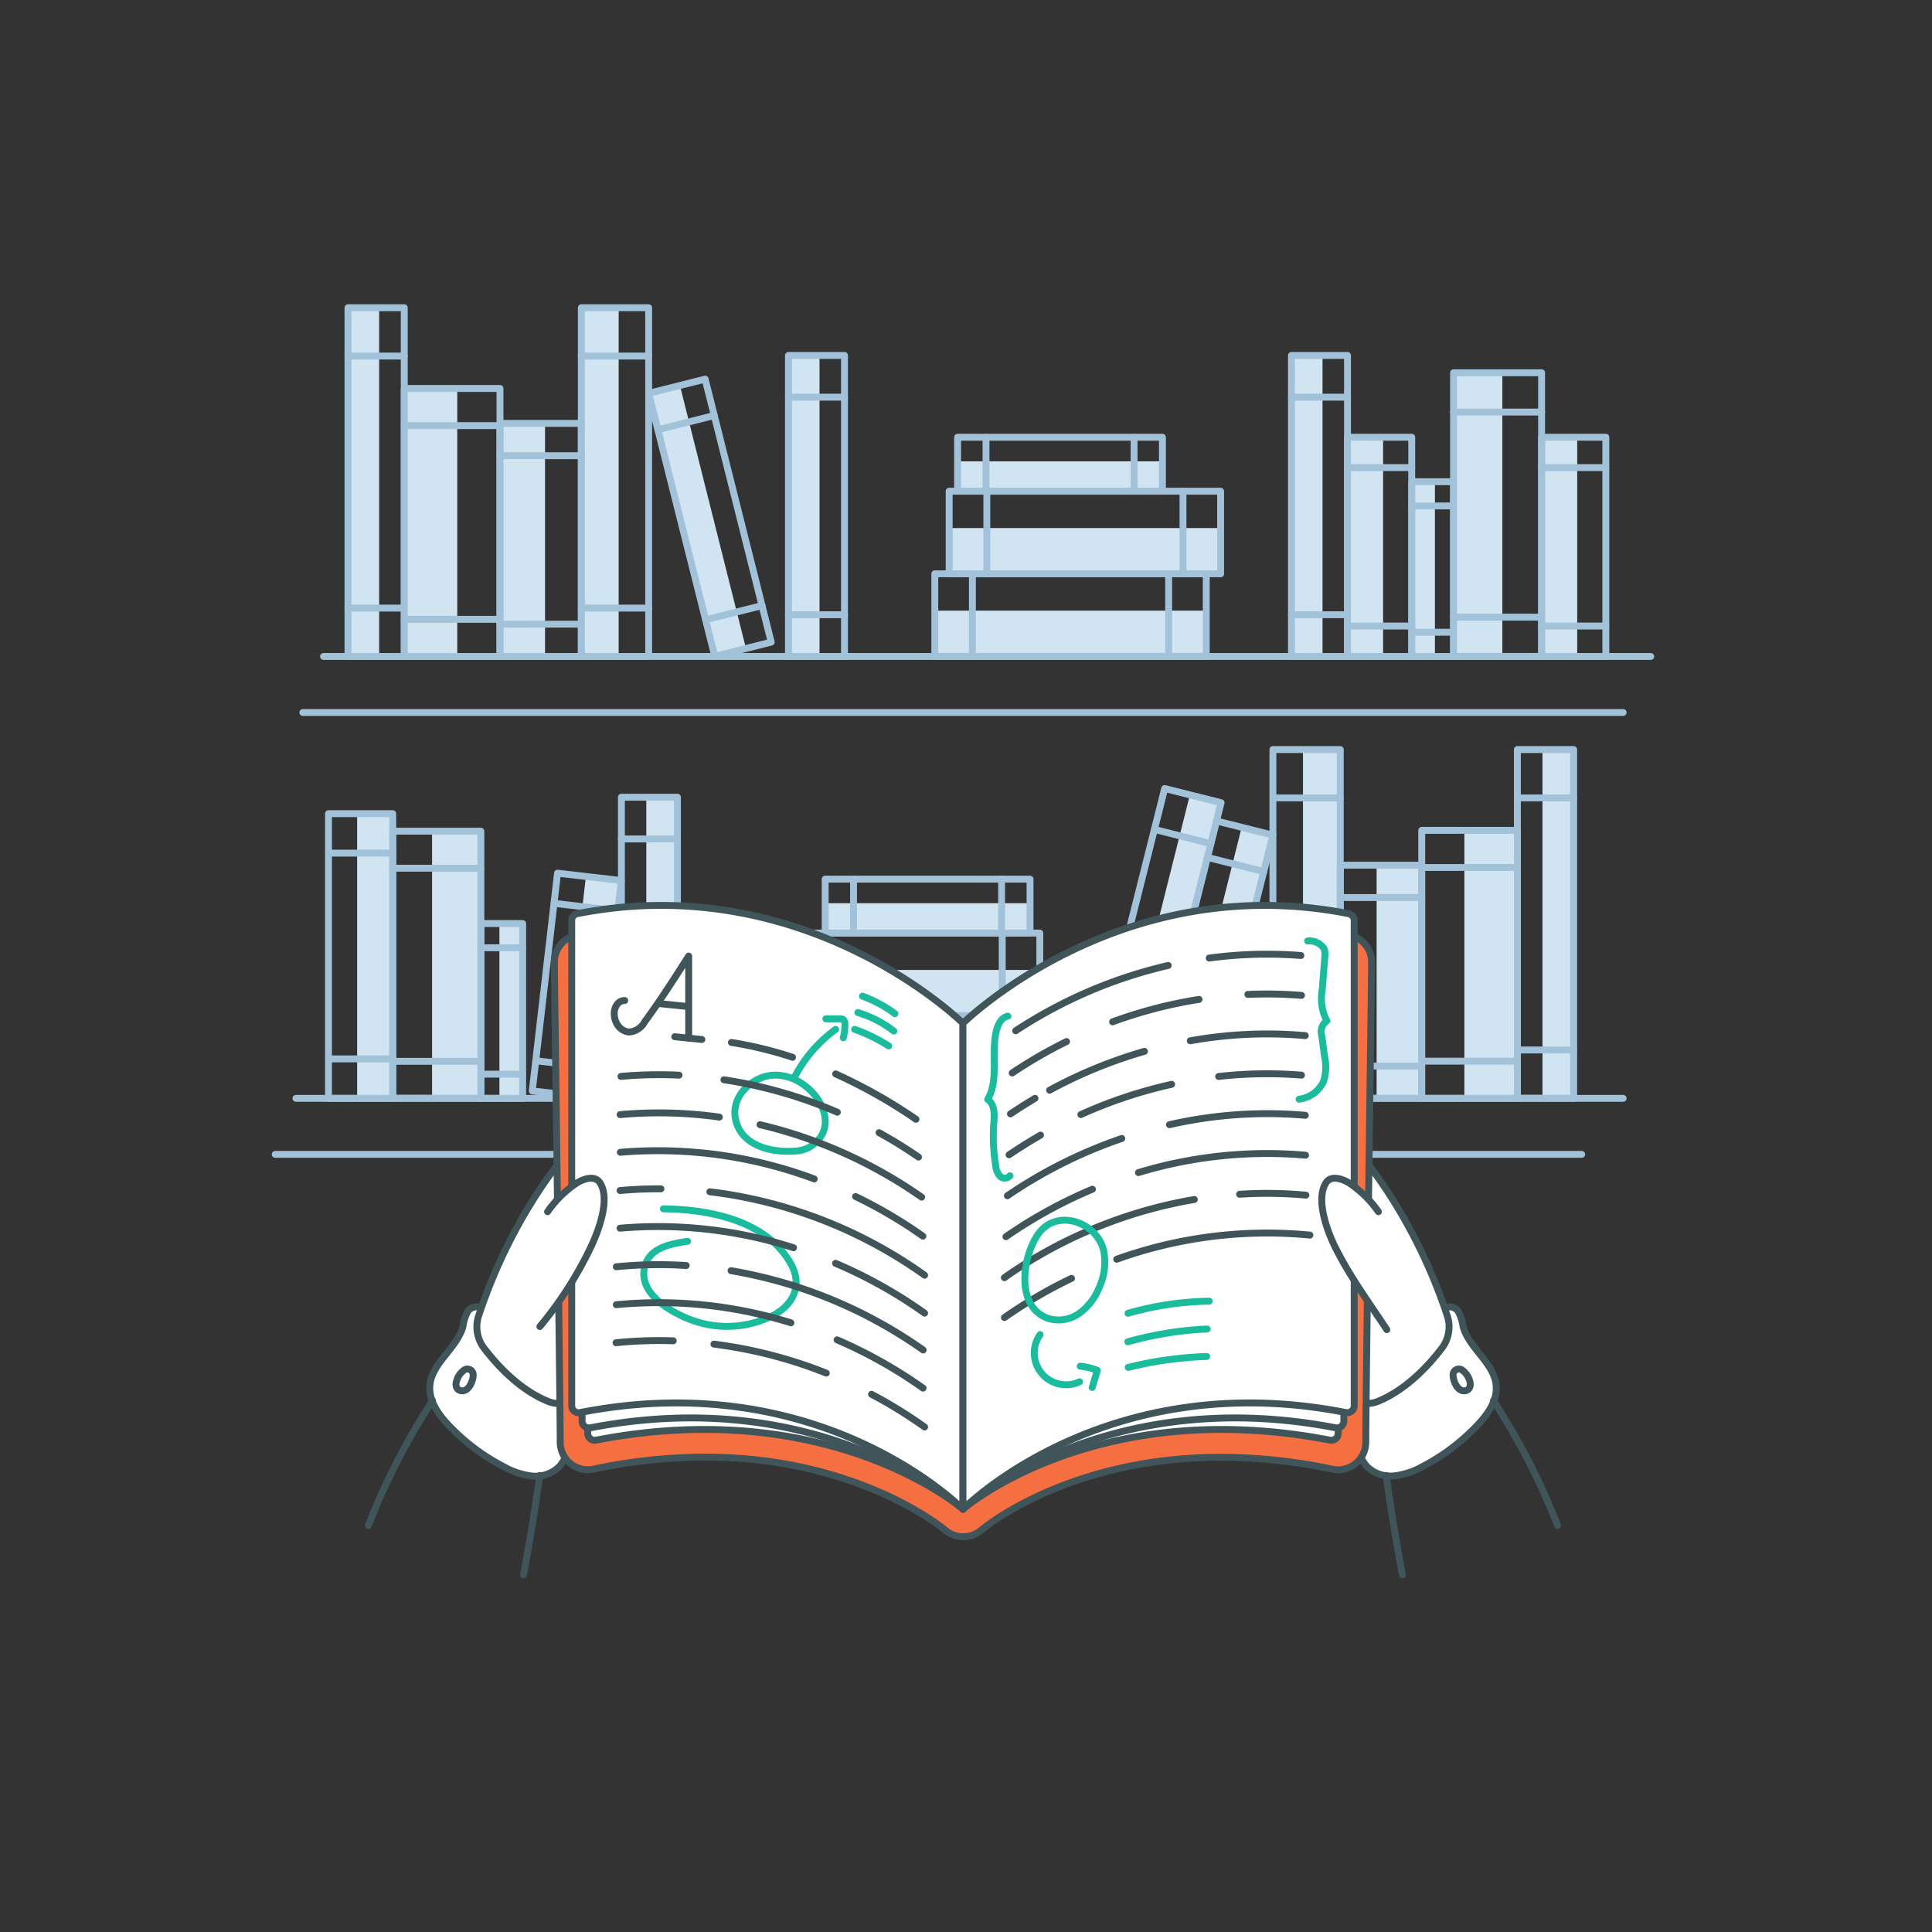 <svg id="cleanup" xmlns="http://www.w3.org/2000/svg" viewBox="0 0 280 280"><rect x="0" y="0" width="280" height="280" fill="#333333" stroke="none"/><title>primary-literature</title><line x1="235.24" y1="103.26" x2="43.89" y2="103.26" style="fill:none;stroke:#a1c2d8;stroke-linecap:round;stroke-linejoin:round"/><line x1="46.89" y1="95.14" x2="239.24" y2="95.14" style="fill:none;stroke:#a1c2d8;stroke-linecap:round;stroke-linejoin:round"/><rect x="50.43" y="44.6" width="4.52" height="50.54" style="fill:#d0e4f1"/><rect x="50.43" y="44.6" width="8.16" height="50.54" style="fill:none;stroke:#a1c2d8;stroke-linecap:round;stroke-linejoin:round"/><line x1="50.43" y1="51.6" x2="58.59" y2="51.6" style="fill:none;stroke:#a1c2d8;stroke-linecap:round;stroke-linejoin:round"/><line x1="50.43" y1="88.13" x2="58.59" y2="88.13" style="fill:none;stroke:#a1c2d8;stroke-linecap:round;stroke-linejoin:round"/><rect x="84.25" y="44.6" width="5.41" height="50.54" style="fill:#d0e4f1"/><rect x="84.25" y="44.6" width="9.76" height="50.54" style="fill:none;stroke:#a1c2d8;stroke-linecap:round;stroke-linejoin:round"/><line x1="84.25" y1="51.6" x2="94.02" y2="51.6" style="fill:none;stroke:#a1c2d8;stroke-linecap:round;stroke-linejoin:round"/><line x1="84.25" y1="88.13" x2="94.02" y2="88.13" style="fill:none;stroke:#a1c2d8;stroke-linecap:round;stroke-linejoin:round"/><rect x="114.27" y="51.51" width="4.5" height="43.63" style="fill:#d0e4f1"/><rect x="114.27" y="51.51" width="8.12" height="43.63" style="fill:none;stroke:#a1c2d8;stroke-linecap:round;stroke-linejoin:round"/><line x1="114.27" y1="57.56" x2="122.4" y2="57.56" style="fill:none;stroke:#a1c2d8;stroke-linecap:round;stroke-linejoin:round"/><line x1="114.27" y1="89.09" x2="122.4" y2="89.09" style="fill:none;stroke:#a1c2d8;stroke-linecap:round;stroke-linejoin:round"/><rect x="187.17" y="51.51" width="4.5" height="43.63" style="fill:#d0e4f1"/><rect x="187.17" y="51.51" width="8.12" height="43.63" style="fill:none;stroke:#a1c2d8;stroke-linecap:round;stroke-linejoin:round"/><line x1="187.17" y1="57.56" x2="195.29" y2="57.56" style="fill:none;stroke:#a1c2d8;stroke-linecap:round;stroke-linejoin:round"/><line x1="187.17" y1="89.09" x2="195.29" y2="89.09" style="fill:none;stroke:#a1c2d8;stroke-linecap:round;stroke-linejoin:round"/><rect x="204.6" y="69.81" width="3.36" height="25.33" style="fill:#d0e4f1"/><rect x="204.6" y="69.81" width="6.06" height="25.33" style="fill:none;stroke:#a1c2d8;stroke-linecap:round;stroke-linejoin:round"/><line x1="204.6" y1="73.32" x2="210.66" y2="73.32" style="fill:none;stroke:#a1c2d8;stroke-linecap:round;stroke-linejoin:round"/><line x1="204.6" y1="91.63" x2="210.66" y2="91.63" style="fill:none;stroke:#a1c2d8;stroke-linecap:round;stroke-linejoin:round"/><rect x="195.29" y="63.37" width="5.16" height="31.77" style="fill:#d0e4f1"/><rect x="195.29" y="63.37" width="9.31" height="31.77" style="fill:none;stroke:#a1c2d8;stroke-linecap:round;stroke-linejoin:round"/><line x1="195.29" y1="67.77" x2="204.6" y2="67.77" style="fill:none;stroke:#a1c2d8;stroke-linecap:round;stroke-linejoin:round"/><line x1="195.29" y1="90.73" x2="204.6" y2="90.73" style="fill:none;stroke:#a1c2d8;stroke-linecap:round;stroke-linejoin:round"/><rect x="223.42" y="63.37" width="5.16" height="31.77" style="fill:#d0e4f1"/><rect x="223.42" y="63.37" width="9.31" height="31.77" style="fill:none;stroke:#a1c2d8;stroke-linecap:round;stroke-linejoin:round"/><line x1="223.42" y1="67.77" x2="232.72" y2="67.77" style="fill:none;stroke:#a1c2d8;stroke-linecap:round;stroke-linejoin:round"/><line x1="223.42" y1="90.73" x2="232.72" y2="90.73" style="fill:none;stroke:#a1c2d8;stroke-linecap:round;stroke-linejoin:round"/><rect x="210.66" y="54.02" width="7.07" height="41.11" style="fill:#d0e4f1"/><rect x="210.66" y="54.02" width="12.76" height="41.11" style="fill:none;stroke:#a1c2d8;stroke-linecap:round;stroke-linejoin:round"/><line x1="210.66" y1="59.72" x2="223.42" y2="59.72" style="fill:none;stroke:#a1c2d8;stroke-linecap:round;stroke-linejoin:round"/><line x1="210.66" y1="89.44" x2="223.42" y2="89.44" style="fill:none;stroke:#a1c2d8;stroke-linecap:round;stroke-linejoin:round"/><rect x="151.84" y="72.15" width="6.63" height="39.34" transform="translate(63.33 246.97) rotate(-90)" style="fill:#d0e4f1"/><rect x="149.17" y="69.48" width="11.97" height="39.34" transform="translate(66 244.3) rotate(-90)" style="fill:none;stroke:#a1c2d8;stroke-linecap:round;stroke-linejoin:round"/><line x1="140.93" y1="95.14" x2="140.93" y2="83.16" style="fill:none;stroke:#a1c2d8;stroke-linecap:round;stroke-linejoin:round"/><line x1="169.37" y1="95.14" x2="169.37" y2="83.16" style="fill:none;stroke:#a1c2d8;stroke-linecap:round;stroke-linejoin:round"/><rect x="153.92" y="60.17" width="6.63" height="39.34" transform="translate(77.39 237.08) rotate(-90)" style="fill:#d0e4f1"/><rect x="151.25" y="57.5" width="11.97" height="39.34" transform="translate(80.06 234.41) rotate(-90)" style="fill:none;stroke:#a1c2d8;stroke-linecap:round;stroke-linejoin:round"/><line x1="143.02" y1="83.16" x2="143.02" y2="71.19" style="fill:none;stroke:#a1c2d8;stroke-linecap:round;stroke-linejoin:round"/><line x1="171.45" y1="83.16" x2="171.45" y2="71.19" style="fill:none;stroke:#a1c2d8;stroke-linecap:round;stroke-linejoin:round"/><rect x="151.46" y="54.18" width="4.33" height="29.69" transform="translate(84.61 222.65) rotate(-90)" style="fill:#d0e4f1"/><rect x="149.72" y="52.43" width="7.82" height="29.69" transform="translate(86.35 220.91) rotate(-90)" style="fill:none;stroke:#a1c2d8;stroke-linecap:round;stroke-linejoin:round"/><line x1="142.9" y1="71.19" x2="142.9" y2="63.37" style="fill:none;stroke:#a1c2d8;stroke-linecap:round;stroke-linejoin:round"/><line x1="164.36" y1="71.19" x2="164.36" y2="63.37" style="fill:none;stroke:#a1c2d8;stroke-linecap:round;stroke-linejoin:round"/><rect x="98.73" y="55.83" width="4.67" height="39.3" transform="translate(-15.35 26.9) rotate(-14.1)" style="fill:#d0e4f1"/><rect x="98.68" y="55.38" width="8.43" height="39.3" transform="translate(-15.18 27.33) rotate(-14.1)" style="fill:none;stroke:#a1c2d8;stroke-linecap:round;stroke-linejoin:round"/><line x1="95.34" y1="62.28" x2="103.51" y2="60.22" style="fill:none;stroke:#a1c2d8;stroke-linecap:round;stroke-linejoin:round"/><line x1="102.26" y1="89.82" x2="110.44" y2="87.77" style="fill:none;stroke:#a1c2d8;stroke-linecap:round;stroke-linejoin:round"/><rect x="72.46" y="61.36" width="6.53" height="33.78" style="fill:#d0e4f1"/><rect x="72.46" y="61.36" width="11.79" height="33.78" style="fill:none;stroke:#a1c2d8;stroke-linecap:round;stroke-linejoin:round"/><line x1="72.46" y1="66.04" x2="84.25" y2="66.04" style="fill:none;stroke:#a1c2d8;stroke-linecap:round;stroke-linejoin:round"/><line x1="72.46" y1="90.46" x2="84.25" y2="90.46" style="fill:none;stroke:#a1c2d8;stroke-linecap:round;stroke-linejoin:round"/><rect x="58.59" y="56.3" width="7.68" height="38.84" style="fill:#d0e4f1"/><rect x="58.59" y="56.3" width="13.87" height="38.84" style="fill:none;stroke:#a1c2d8;stroke-linecap:round;stroke-linejoin:round"/><line x1="58.59" y1="61.68" x2="72.46" y2="61.68" style="fill:none;stroke:#a1c2d8;stroke-linecap:round;stroke-linejoin:round"/><line x1="58.59" y1="89.76" x2="72.46" y2="89.76" style="fill:none;stroke:#a1c2d8;stroke-linecap:round;stroke-linejoin:round"/><line x1="229.23" y1="167.3" x2="39.89" y2="167.3" style="fill:none;stroke:#a1c2d8;stroke-linecap:round;stroke-linejoin:round"/><line x1="42.89" y1="159.18" x2="235.24" y2="159.18" style="fill:none;stroke:#a1c2d8;stroke-linecap:round;stroke-linejoin:round"/><rect x="223.55" y="108.64" width="4.52" height="50.54" transform="translate(451.62 267.81) rotate(-180)" style="fill:#d0e4f1"/><rect x="219.91" y="108.64" width="8.16" height="50.54" transform="translate(447.98 267.81) rotate(-180)" style="fill:none;stroke:#a1c2d8;stroke-linecap:round;stroke-linejoin:round"/><line x1="228.07" y1="115.64" x2="219.91" y2="115.64" style="fill:none;stroke:#a1c2d8;stroke-linecap:round;stroke-linejoin:round"/><line x1="228.07" y1="152.17" x2="219.91" y2="152.17" style="fill:none;stroke:#a1c2d8;stroke-linecap:round;stroke-linejoin:round"/><rect x="188.84" y="108.64" width="5.41" height="50.54" transform="translate(383.09 267.81) rotate(-180)" style="fill:#d0e4f1"/><rect x="184.49" y="108.64" width="9.76" height="50.54" transform="translate(378.73 267.81) rotate(-180)" style="fill:none;stroke:#a1c2d8;stroke-linecap:round;stroke-linejoin:round"/><line x1="194.25" y1="115.64" x2="184.49" y2="115.64" style="fill:none;stroke:#a1c2d8;stroke-linecap:round;stroke-linejoin:round"/><line x1="194.25" y1="152.17" x2="184.49" y2="152.17" style="fill:none;stroke:#a1c2d8;stroke-linecap:round;stroke-linejoin:round"/><rect x="93.68" y="115.55" width="4.5" height="43.63" transform="translate(191.85 274.72) rotate(-180)" style="fill:#d0e4f1"/><rect x="90.05" y="115.55" width="8.12" height="43.63" transform="translate(188.23 274.72) rotate(-180)" style="fill:none;stroke:#a1c2d8;stroke-linecap:round;stroke-linejoin:round"/><line x1="98.18" y1="121.59" x2="90.05" y2="121.59" style="fill:none;stroke:#a1c2d8;stroke-linecap:round;stroke-linejoin:round"/><line x1="98.18" y1="153.13" x2="90.05" y2="153.13" style="fill:none;stroke:#a1c2d8;stroke-linecap:round;stroke-linejoin:round"/><rect x="72.39" y="133.85" width="3.36" height="25.33" transform="translate(148.13 293.03) rotate(-180)" style="fill:#d0e4f1"/><rect x="69.68" y="133.85" width="6.06" height="25.33" transform="translate(145.43 293.03) rotate(-180)" style="fill:none;stroke:#a1c2d8;stroke-linecap:round;stroke-linejoin:round"/><line x1="75.74" y1="137.36" x2="69.68" y2="137.36" style="fill:none;stroke:#a1c2d8;stroke-linecap:round;stroke-linejoin:round"/><line x1="75.74" y1="155.67" x2="69.68" y2="155.67" style="fill:none;stroke:#a1c2d8;stroke-linecap:round;stroke-linejoin:round"/><rect x="83.08" y="127.21" width="5.16" height="31.77" transform="translate(154.24 295.12) rotate(-173.38)" style="fill:#d0e4f1"/><rect x="78.94" y="126.97" width="9.31" height="31.77" transform="translate(150.16 294.4) rotate(-173.38)" style="fill:none;stroke:#a1c2d8;stroke-linecap:round;stroke-linejoin:round"/><line x1="89.54" y1="131.99" x2="80.3" y2="130.92" style="fill:none;stroke:#a1c2d8;stroke-linecap:round;stroke-linejoin:round"/><line x1="86.89" y1="154.8" x2="77.65" y2="153.73" style="fill:none;stroke:#a1c2d8;stroke-linecap:round;stroke-linejoin:round"/><rect x="51.77" y="117.92" width="5.16" height="41.26" transform="translate(108.69 277.1) rotate(-180)" style="fill:#d0e4f1"/><rect x="47.62" y="117.92" width="9.31" height="41.26" transform="translate(104.54 277.1) rotate(-180)" style="fill:none;stroke:#a1c2d8;stroke-linecap:round;stroke-linejoin:round"/><line x1="56.92" y1="123.64" x2="47.62" y2="123.64" style="fill:none;stroke:#a1c2d8;stroke-linecap:round;stroke-linejoin:round"/><line x1="56.92" y1="153.46" x2="47.62" y2="153.46" style="fill:none;stroke:#a1c2d8;stroke-linecap:round;stroke-linejoin:round"/><rect x="62.61" y="120.47" width="7.07" height="38.71" transform="translate(132.3 279.64) rotate(-180)" style="fill:#d0e4f1"/><rect x="56.92" y="120.47" width="12.76" height="38.71" transform="translate(126.61 279.64) rotate(-180)" style="fill:none;stroke:#a1c2d8;stroke-linecap:round;stroke-linejoin:round"/><line x1="69.68" y1="125.83" x2="56.92" y2="125.83" style="fill:none;stroke:#a1c2d8;stroke-linecap:round;stroke-linejoin:round"/><line x1="69.68" y1="153.81" x2="56.92" y2="153.81" style="fill:none;stroke:#a1c2d8;stroke-linecap:round;stroke-linejoin:round"/><rect x="123.63" y="136.19" width="6.63" height="39.34" transform="translate(-28.91 282.81) rotate(-90)" style="fill:#d0e4f1"/><rect x="120.96" y="133.52" width="11.97" height="39.34" transform="translate(-26.24 280.14) rotate(-90)" style="fill:none;stroke:#a1c2d8;stroke-linecap:round;stroke-linejoin:round"/><line x1="112.73" y1="159.18" x2="112.73" y2="147.2" style="fill:none;stroke:#a1c2d8;stroke-linecap:round;stroke-linejoin:round"/><line x1="141.17" y1="159.18" x2="141.17" y2="147.2" style="fill:none;stroke:#a1c2d8;stroke-linecap:round;stroke-linejoin:round"/><rect x="127.72" y="124.21" width="6.63" height="39.34" transform="translate(-12.85 274.92) rotate(-90)" style="fill:#d0e4f1"/><rect x="125.05" y="121.54" width="11.97" height="39.34" transform="translate(-10.18 272.25) rotate(-90)" style="fill:none;stroke:#a1c2d8;stroke-linecap:round;stroke-linejoin:round"/><line x1="116.81" y1="147.2" x2="116.81" y2="135.23" style="fill:none;stroke:#a1c2d8;stroke-linecap:round;stroke-linejoin:round"/><line x1="145.25" y1="147.2" x2="145.25" y2="135.23" style="fill:none;stroke:#a1c2d8;stroke-linecap:round;stroke-linejoin:round"/><rect x="132.26" y="118.22" width="4.33" height="29.69" transform="translate(1.37 267.49) rotate(-90)" style="fill:#d0e4f1"/><rect x="130.52" y="116.47" width="7.82" height="29.69" transform="translate(3.12 265.75) rotate(-90)" style="fill:none;stroke:#a1c2d8;stroke-linecap:round;stroke-linejoin:round"/><line x1="123.7" y1="135.23" x2="123.7" y2="127.4" style="fill:none;stroke:#a1c2d8;stroke-linecap:round;stroke-linejoin:round"/><line x1="145.16" y1="135.23" x2="145.16" y2="127.4" style="fill:none;stroke:#a1c2d8;stroke-linecap:round;stroke-linejoin:round"/><rect x="175.1" y="119.87" width="4.67" height="39.3" transform="translate(315.53 318.07) rotate(-165.9)" style="fill:#d0e4f1"/><rect x="171.4" y="119.41" width="8.43" height="39.3" transform="translate(312.05 316.72) rotate(-165.9)" style="fill:none;stroke:#a1c2d8;stroke-linecap:round;stroke-linejoin:round"/><line x1="183.16" y1="126.32" x2="174.99" y2="124.26" style="fill:none;stroke:#a1c2d8;stroke-linecap:round;stroke-linejoin:round"/><line x1="176.24" y1="153.86" x2="168.07" y2="151.81" style="fill:none;stroke:#a1c2d8;stroke-linecap:round;stroke-linejoin:round"/><rect x="167" y="115.09" width="4.67" height="44.19" transform="translate(300.14 311.5) rotate(-165.9)" style="fill:#d0e4f1"/><rect x="163.3" y="114.63" width="8.43" height="44.19" transform="translate(296.66 310.15) rotate(-165.9)" style="fill:none;stroke:#a1c2d8;stroke-linecap:round;stroke-linejoin:round"/><line x1="175.49" y1="122.27" x2="167.32" y2="120.21" style="fill:none;stroke:#a1c2d8;stroke-linecap:round;stroke-linejoin:round"/><line x1="167.71" y1="153.24" x2="159.53" y2="151.19" style="fill:none;stroke:#a1c2d8;stroke-linecap:round;stroke-linejoin:round"/><rect x="199.51" y="125.4" width="6.53" height="33.78" transform="translate(405.55 284.57) rotate(-180)" style="fill:#d0e4f1"/><rect x="194.25" y="125.4" width="11.79" height="33.78" transform="translate(400.29 284.57) rotate(-180)" style="fill:none;stroke:#a1c2d8;stroke-linecap:round;stroke-linejoin:round"/><line x1="206.04" y1="130.08" x2="194.25" y2="130.08" style="fill:none;stroke:#a1c2d8;stroke-linecap:round;stroke-linejoin:round"/><line x1="206.04" y1="154.5" x2="194.25" y2="154.5" style="fill:none;stroke:#a1c2d8;stroke-linecap:round;stroke-linejoin:round"/><rect x="212.23" y="120.34" width="7.68" height="38.84" transform="translate(432.14 279.52) rotate(-180)" style="fill:#d0e4f1"/><rect x="206.04" y="120.34" width="13.87" height="38.84" transform="translate(425.96 279.52) rotate(-180)" style="fill:none;stroke:#a1c2d8;stroke-linecap:round;stroke-linejoin:round"/><line x1="219.91" y1="125.72" x2="206.04" y2="125.72" style="fill:none;stroke:#a1c2d8;stroke-linecap:round;stroke-linejoin:round"/><line x1="219.91" y1="153.79" x2="206.04" y2="153.79" style="fill:none;stroke:#a1c2d8;stroke-linecap:round;stroke-linejoin:round"/><path d="M209.29,189.84c.38-.7,1.51-.49,2,.14a6.34,6.34,0,0,1,.74,2.24c.88,3.24,4.6,5.34,4.81,8.69.14,2.14-1.24,4.06-2.71,5.62a30,30,0,0,1-7.94,6A11,11,0,0,1,202,213.9a4.9,4.9,0,0,1-4-1.47,6.2,6.2,0,0,1-1.13-2.22,17.17,17.17,0,0,1-.82-5.09" style="fill:#fff;stroke:#3f555a;stroke-linecap:round;stroke-linejoin:round"/><path d="M199.64,203.12c4.2-1.68,7.51-5.35,9.33-7.74a5.1,5.1,0,0,0,.78-4.69c-5.25-15.91-14-25-14-25l-6.58,2.61L185,188.1l10,13.68A3.93,3.93,0,0,0,199.64,203.12Z" style="fill:#fff;stroke:#3f555a;stroke-linecap:round;stroke-linejoin:round"/><path d="M216.44,203a98.74,98.74,0,0,1,9.3,18.1" style="fill:none;stroke:#3f555a;stroke-linecap:round;stroke-linejoin:round"/><path d="M213,200.14c.23.63,0,1.44-.83,1.43-1,0-1.6-1.51-1.58-2.36a.84.84,0,0,1,1.27-.68A2.87,2.87,0,0,1,213,200.14Z" style="fill:none;stroke:#3f555a;stroke-linecap:round;stroke-linejoin:round"/><path d="M69.84,189.84c-.38-.7-1.51-.49-2,.14a6.34,6.34,0,0,0-.74,2.24c-.88,3.24-4.6,5.34-4.81,8.69C62.16,203,63.53,205,65,206.53a30,30,0,0,0,7.94,6,11,11,0,0,0,4.21,1.39,4.9,4.9,0,0,0,4-1.47,6.2,6.2,0,0,0,1.13-2.22,17.17,17.17,0,0,0,.82-5.09" style="fill:#fff;stroke:#3f555a;stroke-linecap:round;stroke-linejoin:round"/><path d="M79.48,203.12c-4.2-1.68-7.51-5.35-9.33-7.74a5.1,5.1,0,0,1-.78-4.69c5.25-15.91,14-25,14-25L90,168.26l4.12,19.84-10,13.68A3.93,3.93,0,0,1,79.48,203.12Z" style="fill:#fff;stroke:#3f555a;stroke-linecap:round;stroke-linejoin:round"/><path d="M139.56,222.72a4,4,0,0,1-2.61-1c-.19-.16-12.66-10.55-34.78-10.55A79.24,79.24,0,0,0,86,212.92,4,4,0,0,1,81.19,209c0-2.66-.22-20.34-.43-37.44-.21-16.84-.41-29.74-.41-32.13a4,4,0,0,1,3.19-3.92A66.47,66.47,0,0,1,97,134.13c21.18,0,36.55,10.26,42.57,15.06,6-4.8,21.39-15.06,42.57-15.06a66.48,66.48,0,0,1,13.45,1.39,4,4,0,0,1,3.19,3.92c0,2.39-.2,15.3-.41,32.13-.21,17.1-.43,34.79-.43,37.44a4,4,0,0,1-4,4,3.94,3.94,0,0,1-.82-.08A79.24,79.24,0,0,0,177,211.2c-22.37,0-34.65,10.44-34.77,10.54A4,4,0,0,1,139.56,222.72Z" style="fill:#f56f40;stroke:#3f555a;stroke-linecap:round;stroke-linejoin:round"/><path d="M139.56,218.72s-19.11-16.6-53.18-10a1,1,0,0,1-1.2-1c-.08-10.15-.84-66.78-.84-71.38,32.76-6.78,55.21,15,55.21,15Z" style="fill:#fff;stroke:#3f555a;stroke-linecap:round;stroke-linejoin:round"/><path d="M139.56,218.72s-19.93-18.39-54-11.79a1,1,0,0,1-1.2-1V136.43c32.76-6.78,55.21,15,55.21,15Z" style="fill:#fff;stroke:#3f555a;stroke-linecap:round;stroke-linejoin:round"/><path d="M139.56,218.72s19.11-16.6,53.18-10a1,1,0,0,0,1.2-1c.08-10.15.84-66.78.84-71.38-32.76-6.78-55.21,15-55.21,15Z" style="fill:#fff;stroke:#3f555a;stroke-linecap:round;stroke-linejoin:round"/><path d="M139.56,218.72s19.93-18.39,54-11.79a1,1,0,0,0,1.2-1V136.43c-32.76-6.78-55.21,15-55.21,15Z" style="fill:#fff;stroke:#3f555a;stroke-linecap:round;stroke-linejoin:round"/><path d="M139.56,218.72s-20.48-20.89-55.5-14a1,1,0,0,1-1.2-1V133.42a1,1,0,0,1,.81-1c33.2-6.56,55.89,15.88,55.89,15.88Z" style="fill:#fff;stroke:#3f555a;stroke-linecap:round;stroke-linejoin:round"/><path d="M96.14,175.19c6.56.08,14.85,1.63,18.42,7.87,1.81,3.16.48,6-2.57,7.61a14.84,14.84,0,0,1-11.06.88c-3.17-1-8.63-3.94-7.47-8.07.76-2.71,3.8-3.21,6.18-3.58" style="fill:none;stroke:#19bc9c;stroke-linecap:round;stroke-linejoin:round"/><path d="M117.27,166.28a5.12,5.12,0,0,1-2.33.56c-3.35.19-7.63-.88-8.36-4.72-.47-2.51,1.14-4.68,3.34-5.74C116,153.46,123.47,162.63,117.27,166.28Z" style="fill:none;stroke:#19bc9c;stroke-linecap:round;stroke-linejoin:round"/><path d="M121.32,194.18a68.22,68.22,0,0,1,12.46,7" style="fill:none;stroke:#3f555a;stroke-linecap:round;stroke-linejoin:round"/><path d="M89.32,189.09a64.26,64.26,0,0,1,25.3,2.62" style="fill:none;stroke:#3f555a;stroke-linecap:round;stroke-linejoin:round"/><path d="M126.31,202.07a68.14,68.14,0,0,1,7.69,4.74" style="fill:none;stroke:#3f555a;stroke-linecap:round;stroke-linejoin:round"/><path d="M103.47,194.8A66.56,66.56,0,0,1,119.75,199" style="fill:none;stroke:#3f555a;stroke-linecap:round;stroke-linejoin:round"/><path d="M89.28,194.6a61.8,61.8,0,0,1,8.29-.28" style="fill:none;stroke:#3f555a;stroke-linecap:round;stroke-linejoin:round"/><path d="M105.95,184.16a67.72,67.72,0,0,1,27.84,11.49" style="fill:none;stroke:#3f555a;stroke-linecap:round;stroke-linejoin:round"/><path d="M89.32,183.59a62.25,62.25,0,0,1,10.13-.18" style="fill:none;stroke:#3f555a;stroke-linecap:round;stroke-linejoin:round"/><path d="M121.1,183.09a68.22,68.22,0,0,1,12.9,7.22" style="fill:none;stroke:#3f555a;stroke-linecap:round;stroke-linejoin:round"/><path d="M89.86,178A64.36,64.36,0,0,1,115,180.83" style="fill:none;stroke:#3f555a;stroke-linecap:round;stroke-linejoin:round"/><path d="M102.88,172.72A67.58,67.58,0,0,1,134,184.81" style="fill:none;stroke:#3f555a;stroke-linecap:round;stroke-linejoin:round"/><path d="M89.86,172.54q3-.27,5.93-.25" style="fill:none;stroke:#3f555a;stroke-linecap:round;stroke-linejoin:round"/><path d="M110.15,163a68.07,68.07,0,0,1,23.42,10.5" style="fill:none;stroke:#3f555a;stroke-linecap:round;stroke-linejoin:round"/><path d="M89.87,161.54a62.75,62.75,0,0,1,14.38.36" style="fill:none;stroke:#3f555a;stroke-linecap:round;stroke-linejoin:round"/><path d="M121.11,155.64a75.59,75.59,0,0,1,11.64,6.57" style="fill:none;stroke:#3f555a;stroke-linecap:round;stroke-linejoin:round"/><path d="M106,151.08a56.44,56.44,0,0,1,8.86,2.15" style="fill:none;stroke:#3f555a;stroke-linecap:round;stroke-linejoin:round"/><path d="M127.4,164.15q2.95,1.63,5.72,3.54" style="fill:none;stroke:#3f555a;stroke-linecap:round;stroke-linejoin:round"/><path d="M104.92,156.49a66.69,66.69,0,0,1,16.43,4.7" style="fill:none;stroke:#3f555a;stroke-linecap:round;stroke-linejoin:round"/><path d="M90,156a61.75,61.75,0,0,1,8.41-.18" style="fill:none;stroke:#3f555a;stroke-linecap:round;stroke-linejoin:round"/><path d="M124,173.41a68.3,68.3,0,0,1,9.75,5.74" style="fill:none;stroke:#3f555a;stroke-linecap:round;stroke-linejoin:round"/><path d="M89.91,167A64.7,64.7,0,0,1,118,170.86" style="fill:none;stroke:#3f555a;stroke-linecap:round;stroke-linejoin:round"/><path d="M139.56,218.72s20.48-20.89,55.5-14a1,1,0,0,0,1.2-1V133.42a1,1,0,0,0-.81-1c-33.2-6.56-55.89,15.88-55.89,15.88Z" style="fill:#fff;stroke:#3f555a;stroke-linecap:round;stroke-linejoin:round"/><path d="M169.31,139.92a68,68,0,0,0-22.11,9.47" style="fill:none;stroke:#3f555a;stroke-linecap:round;stroke-linejoin:round"/><path d="M188.53,138.48a62.71,62.71,0,0,0-13.28.37" style="fill:none;stroke:#3f555a;stroke-linecap:round;stroke-linejoin:round"/><path d="M154.57,150.95a68.41,68.41,0,0,0-7.87,4.55" style="fill:none;stroke:#3f555a;stroke-linecap:round;stroke-linejoin:round"/><path d="M173.77,144.84a66.72,66.72,0,0,0-12.52,3.25" style="fill:none;stroke:#3f555a;stroke-linecap:round;stroke-linejoin:round"/><path d="M188.62,144.26a62.18,62.18,0,0,0-7.77-.14" style="fill:none;stroke:#3f555a;stroke-linecap:round;stroke-linejoin:round"/><path d="M150.8,164.51q-2.33,1.34-4.56,2.85" style="fill:none;stroke:#3f555a;stroke-linecap:round;stroke-linejoin:round"/><path d="M169.8,157.15a67.46,67.46,0,0,0-13.15,4.38" style="fill:none;stroke:#3f555a;stroke-linecap:round;stroke-linejoin:round"/><path d="M188.62,155.82a62.36,62.36,0,0,0-12,.19" style="fill:none;stroke:#3f555a;stroke-linecap:round;stroke-linejoin:round"/><path d="M158.32,172.35a68.27,68.27,0,0,0-12.53,6.88" style="fill:none;stroke:#3f555a;stroke-linecap:round;stroke-linejoin:round"/><path d="M189.21,167.42A64.24,64.24,0,0,0,165,169.94" style="fill:none;stroke:#3f555a;stroke-linecap:round;stroke-linejoin:round"/><path d="M155.29,185.27a68.3,68.3,0,0,0-9.72,5.68" style="fill:none;stroke:#3f555a;stroke-linecap:round;stroke-linejoin:round"/><path d="M189.84,179a64.55,64.55,0,0,0-28,3.5" style="fill:none;stroke:#3f555a;stroke-linecap:round;stroke-linejoin:round"/><path d="M173.09,173.84a67.77,67.77,0,0,0-27.53,11.33" style="fill:none;stroke:#3f555a;stroke-linecap:round;stroke-linejoin:round"/><path d="M189.26,173.21a62.1,62.1,0,0,0-9.61-.13" style="fill:none;stroke:#3f555a;stroke-linecap:round;stroke-linejoin:round"/><path d="M162.58,165A68.34,68.34,0,0,0,146,173.3" style="fill:none;stroke:#3f555a;stroke-linecap:round;stroke-linejoin:round"/><path d="M189.17,161.64A63.51,63.51,0,0,0,169.49,163" style="fill:none;stroke:#3f555a;stroke-linecap:round;stroke-linejoin:round"/><path d="M150,159.18q-1.81,1.07-3.56,2.25" style="fill:none;stroke:#3f555a;stroke-linecap:round;stroke-linejoin:round"/><path d="M165.86,152.37A67.9,67.9,0,0,0,152.12,158" style="fill:none;stroke:#3f555a;stroke-linecap:round;stroke-linejoin:round"/><path d="M189.17,150.09a63,63,0,0,0-16.67.75" style="fill:none;stroke:#3f555a;stroke-linecap:round;stroke-linejoin:round"/><path d="M90.54,145c-1,0-1.54,1-1.52,1.94a3,3,0,0,0,.55,1.7,2.25,2.25,0,0,0,1.6.93,2.82,2.82,0,0,0,2.27-1.49c2.26-3.08,4.31-6.3,6.37-9.52v11.89" style="fill:none;stroke:#3f555a;stroke-linecap:round;stroke-linejoin:round"/><line x1="101.72" y1="150.65" x2="97.79" y2="150.25" style="fill:none;stroke:#3f555a;stroke-linecap:round;stroke-linejoin:round"/><line x1="99.38" y1="145.84" x2="95.44" y2="145.44" style="fill:none;stroke:#3f555a;stroke-linecap:round;stroke-linejoin:round"/><path d="M79.36,175.61a16,16,0,0,1,4-4c.92-.65,2.78-1.43,3.58-.21,1.6,2.43-.28,7.18-1.37,9.46a55.33,55.33,0,0,1-7.33,11.39" style="fill:#fff;stroke:#3f555a;stroke-linecap:round;stroke-linejoin:round"/><path d="M115.11,156.18a20,20,0,0,1,6-7" style="fill:none;stroke:#19bc9c;stroke-linecap:round;stroke-linejoin:round"/><path d="M123.86,149.18a24.19,24.19,0,0,1,4.93,2.4" style="fill:none;stroke:#19bc9c;stroke-linecap:round;stroke-linejoin:round"/><path d="M124.33,146.75a16,16,0,0,1,5.21,2.68" style="fill:none;stroke:#19bc9c;stroke-linecap:round;stroke-linejoin:round"/><path d="M125,144.37a18.68,18.68,0,0,1,4.7,2.54" style="fill:none;stroke:#19bc9c;stroke-linecap:round;stroke-linejoin:round"/><path d="M119.69,147.66h2a.84.84,0,0,1,.55.13.8.8,0,0,1,.21.61,7,7,0,0,1-.24,2" style="fill:none;stroke:#19bc9c;stroke-linecap:round;stroke-linejoin:round"/><path d="M163.48,190.33a44.85,44.85,0,0,1,11.77-1.75" style="fill:none;stroke:#19bc9c;stroke-linecap:round;stroke-linejoin:round"/><path d="M163.45,194.46a51.06,51.06,0,0,1,11.5-1.85" style="fill:none;stroke:#19bc9c;stroke-linecap:round;stroke-linejoin:round"/><path d="M163.51,198.17a55,55,0,0,1,11.37-1.58" style="fill:none;stroke:#19bc9c;stroke-linecap:round;stroke-linejoin:round"/><path d="M151.93,191.08a5.15,5.15,0,0,0,4.45-.72,8.39,8.39,0,0,0,2.86-3.62,8.88,8.88,0,0,0,.73-5.4c-.9-4.22-6.8-6.31-9.5-2.5C148.16,182.12,147.12,189.42,151.93,191.08Z" style="fill:none;stroke:#19bc9c;stroke-linecap:round;stroke-linejoin:round"/><path d="M150.74,193.42a4.61,4.61,0,0,0,5.71,6.84" style="fill:none;stroke:#19bc9c;stroke-linecap:round;stroke-linejoin:round"/><path d="M156.56,198a9.6,9.6,0,0,1,2.48.6l-.75,2.48" style="fill:none;stroke:#19bc9c;stroke-linecap:round;stroke-linejoin:round"/><path d="M188.28,159.3a4.5,4.5,0,0,0,3.52-2.54,6.76,6.76,0,0,0,.17-3.61l-.41-3.06a1.9,1.9,0,0,1,.74-2.14,7,7,0,0,1-.67-4.53l.37-4.7a2.37,2.37,0,0,0-.14-1.28,2.56,2.56,0,0,0-2.35-1.07" style="fill:none;stroke:#19bc9c;stroke-linecap:round;stroke-linejoin:round"/><path d="M146.07,147.27c-.92.18-1.43,1.16-1.66,2.07-.81,3.3.4,7.06-1.26,10,1,.67,1,2.17.88,3.39a26.34,26.34,0,0,0,.28,6.23,2.59,2.59,0,0,0,.62,1.51,1,1,0,0,0,1.44-.07" style="fill:none;stroke:#19bc9c;stroke-linecap:round;stroke-linejoin:round"/><path d="M62.68,203a98.74,98.74,0,0,0-9.3,18.1" style="fill:none;stroke:#3f555a;stroke-linecap:round;stroke-linejoin:round"/><path d="M78.23,213.83q-1,7.23-2.36,14.41" style="fill:none;stroke:#3f555a;stroke-linecap:round;stroke-linejoin:round"/><path d="M66.17,200.14c-.23.63,0,1.44.83,1.43,1,0,1.6-1.51,1.58-2.36a.84.84,0,0,0-1.27-.68A2.87,2.87,0,0,0,66.17,200.14Z" style="fill:none;stroke:#3f555a;stroke-linecap:round;stroke-linejoin:round"/><path d="M199.77,175.61a16,16,0,0,0-4-4c-.92-.65-2.78-1.43-3.58-.21-1.6,2.43.23,7.21,1.37,9.46,2.19,4.34,5,8.15,7.43,11.84" style="fill:#fff;stroke:#3f555a;stroke-linecap:round;stroke-linejoin:round"/><path d="M200.89,213.83q1,7.23,2.36,14.41" style="fill:none;stroke:#3f555a;stroke-linecap:round;stroke-linejoin:round"/></svg>